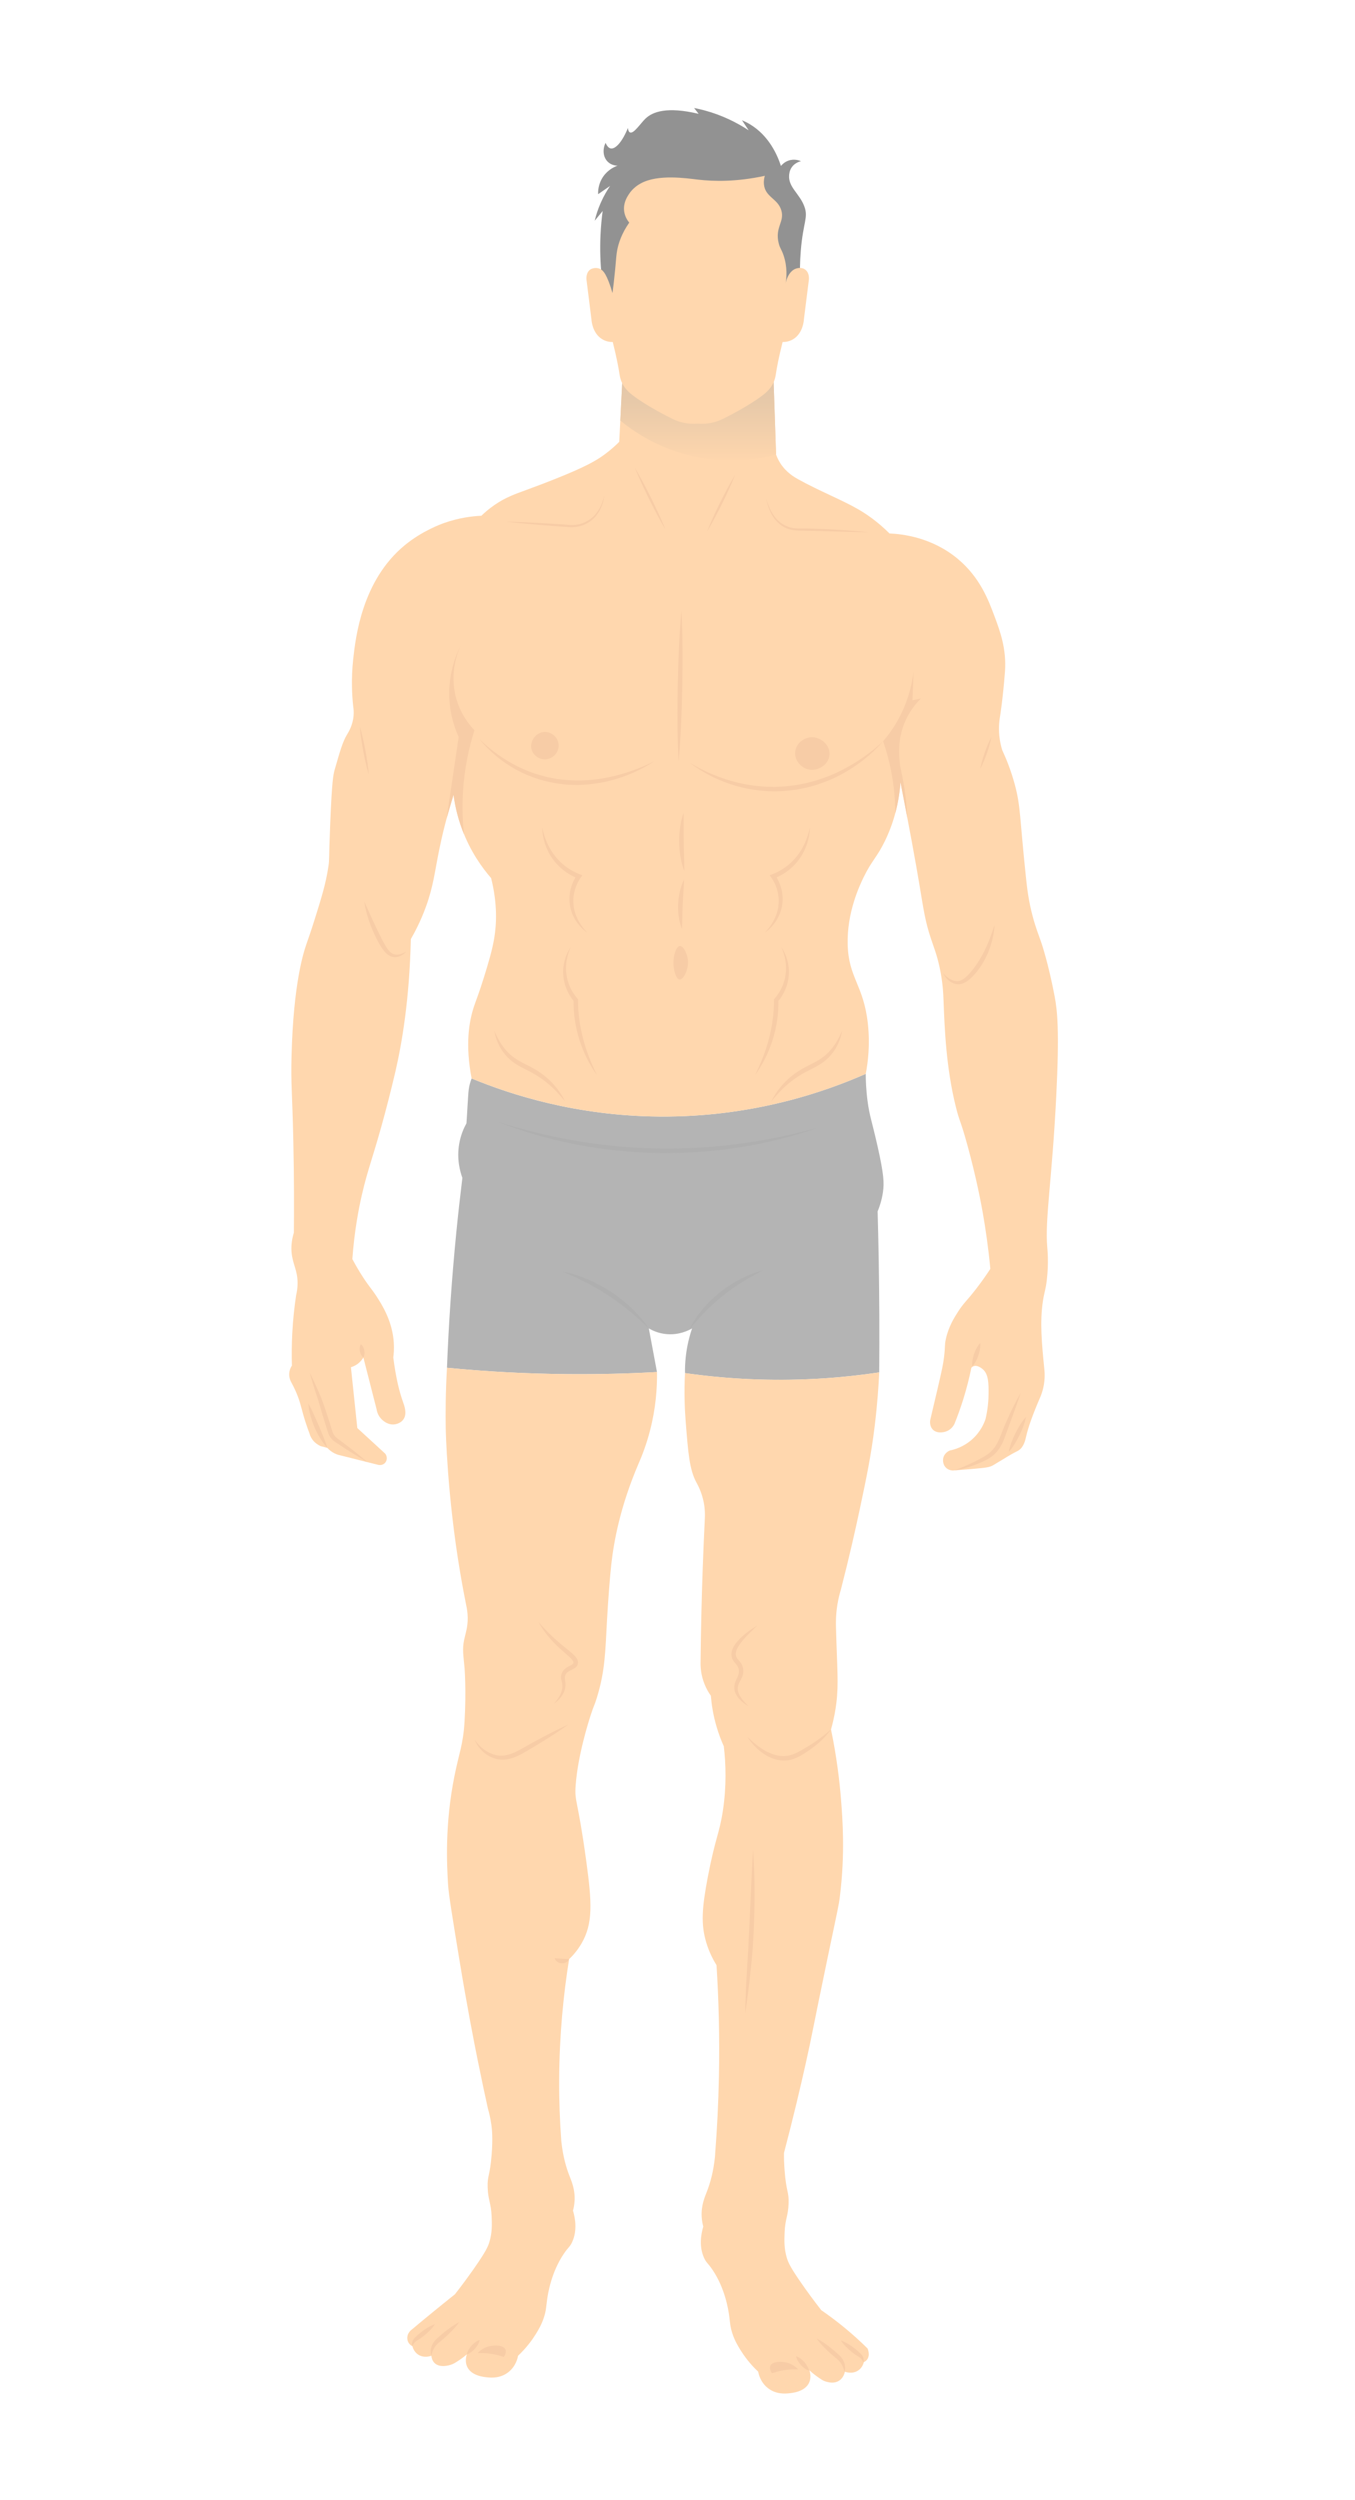 <?xml version="1.0" encoding="UTF-8"?>
<svg id="Layer_2" data-name="Layer 2" xmlns="http://www.w3.org/2000/svg" xmlns:xlink="http://www.w3.org/1999/xlink" viewBox="0 0 2061.08 3801.64">
  <defs>
    <style>
      .cls-1 {
        fill: #b4b4b4;
      }

      .cls-2 {
        fill: #ffd7ae;
      }

      .cls-3 {
        fill: #929292;
      }

      .cls-4 {
        fill: #f7cca6;
      }

      .cls-5 {
        fill: none;
      }

      .cls-6 {
        fill: #a5a4a4;
        opacity: .31;
      }

      .cls-7 {
        fill: url(#linear-gradient);
      }
    </style>
    <linearGradient id="linear-gradient" x1="1062.01" y1="700.16" x2="1062.01" y2="557.26" gradientUnits="userSpaceOnUse">
      <stop offset="0" stop-color="#ffd7ae"/>
      <stop offset="0" stop-color="#fed6ad"/>
      <stop offset=".62" stop-color="#e7c9a9"/>
      <stop offset="1" stop-color="#dfc4a8"/>
    </linearGradient>
  </defs>
  <g id="Layer_1-2" data-name="Layer 1">
    <g>
      <g>
        <path class="cls-3" d="m915.09,418.97c-1.85-18.5-2.73-39.51-1.62-62.54.61-12.62,1.75-24.51,3.23-35.58-4.04,4.94-8.09,9.88-12.13,14.83,1.9-7.9,4.79-17.3,9.3-27.5,4.53-10.24,9.56-18.74,14.15-25.47-6.07,4.18-12.13,8.36-18.2,12.54-.16-3.71-.17-15.28,7.68-26.69,7.72-11.22,18.3-15.36,21.84-16.58-2.38-.09-9.49-.66-14.96-6.07-6.85-6.78-8.31-18.38-3.23-28.71,2.86,6.74,5.98,8.14,7.68,8.49,7.5,1.57,18.04-10.67,26.28-31.14.29,2.64,1.03,5.97,3.23,6.87,5.67,2.31,15.75-13.64,23.45-21.03,10.93-10.48,32.75-18.74,80.87-7.28-2.29-2.97-4.58-5.93-6.87-8.9,5.11.99,10.38,2.19,15.77,3.64,27.23,7.32,49.65,18.8,67.26,30.33-3.41-5.12-6.83-10.24-10.24-15.37,4.06,1.7,8.2,3.76,12.33,6.27,29.12,17.62,41.68,47.03,46.97,63.28,1.58-1.95,5.23-5.92,11.32-8.09,9.19-3.27,17.21-.04,19.14.81-2.65.67-9.25,2.73-13.75,8.9-3.87,5.31-4.2,10.95-4.31,13.48-.78,17.5,16.06,27.25,23.18,46.37,6.38,17.13-1.8,23.61-5.39,67.39-1.51,18.43-1.39,33.52-1.08,43.13-23.89,23.41-75.35,66.44-149.88,76.29-32.19,4.25-85.62,11.32-122.12-23.45-20.23-19.27-27.2-43.72-29.92-58.23Z"/>
        <path class="cls-1" d="m717.36,1639.86c-.75,1.95-1.77,4.81-2.7,8.36-1.62,6.22-2.02,10.93-2.5,17.75-.85,12.07-1.3,21.16-1.82,29.69-.32,5.31-.61,9.63-.81,12.4-3.99,7.19-8.73,17.78-11.05,31.27-4.03,23.34,1.42,42.36,4.85,51.76-3.33,26.94-6.4,54.35-9.17,82.22-7.08,71.3-11.69,140.21-14.29,206.49,56.94,5.53,118.59,9.15,184.39,9.7,47.32.4,92.41-.83,135.06-3.23-4.13-22.1-8.27-44.21-12.4-66.31,5.25,3.06,14.35,7.43,26.42,8.63,19.23,1.9,33.84-5.47,39.36-8.63-4.08,12.03-7.9,26.92-9.7,44.21-.89,8.51-1.17,16.46-1.08,23.72,33.78,4.83,70.95,8.41,111.06,9.7,69.6,2.25,131.76-2.89,184.39-10.78.46-56.89.22-114.77-.81-173.6-.42-23.89-.96-47.61-1.62-71.17,2.73-6.57,6.25-16.57,8.09-29.11,2.08-14.15,1.39-27.3-8.09-69.55-8.82-39.32-12.33-46.22-15.37-69.55-2.27-17.46-2.68-31.85-2.7-40.97-61.13,26.93-171.66,66.13-314.26,64.96-126.51-1.04-225.94-33.43-285.27-57.95Z"/>
        <path class="cls-2" d="m941.92,671.83c-4.56,4.56-11.54,11.11-20.76,18.06-11.65,8.79-25.52,17.21-61.19,32.08-25.15,10.48-51.67,20.22-59.04,22.91-17.57,6.43-31.54,11.21-48.25,22.64-9.12,6.24-15.98,12.36-20.49,16.71-13.97.64-33.86,3.03-56.34,10.92-5.06,1.78-33.63,12.05-60.25,33.97-65.24,53.7-74.82,141.05-78.31,172.93-3.35,30.56-1.79,55.89,0,72.25.52,3.27,1.03,8.17.54,14.02-1.22,14.68-7.83,25.08-10.24,29.11-6.36,10.61-10.35,24.51-18.33,52.3-2.35,8.19-4.33,17.17-7.01,83.57-2.28,56.3-.96,52.43-2.7,64.16-3.84,25.99-10.74,48.07-20.49,79.25-6.21,19.88-11.07,33.4-12.94,38.82-4.56,13.18-19.79,60.17-22.64,169.29-1.18,45.29,1.02,53.2,2.7,130.47,1.28,58.92,1.14,107.11.81,139.1-3.91,12.66-4.07,22.77-3.51,29.65,1.51,18.29,9.29,27.33,9.17,47.44-.05,7.61-1.21,13.82-2.16,17.79-2.69,17.71-4.83,37.19-5.93,58.23-.91,17.43-1,33.84-.54,49.06-1.29,1.91-3.03,5.02-3.77,9.17-1.51,8.36,2.04,14.96,3.23,16.98,4.66,8.5,7.68,15.75,9.57,20.76,5.11,13.52,5.85,21.03,11.73,39.22,2.35,7.27,4.51,13.12,5.93,16.85.49,1.89,1.25,4.01,2.43,6.2,4.23,7.89,11.2,11.68,14.56,13.21,3.41.9,6.83,1.8,10.24,2.7,1.23,1.38,2.75,2.87,4.58,4.31,4.33,3.42,8.68,5.22,11.86,6.2,20.19,5.07,40.37,10.14,60.56,15.2,4.03,1.06,8.27-.12,10.88-3.07,3.23-3.66,3.44-9.44.27-13.75-14.2-13.03-28.39-26.06-42.59-39.09-3.23-30.82-6.47-61.64-9.7-92.46,2.49-.73,5.99-2.08,9.64-4.65,4.93-3.48,7.8-7.58,9.3-10.11,6.67,26.15,13.34,52.3,20.02,78.45.45,2.89,1.8,8.94,6.67,14.35,1.5,1.67,10.17,10.87,21.84,8.69,1.9-.36,8.77-1.93,12.63-7.8,5.66-8.6,1.07-20.63-.91-26.16-5.15-14.42-10.72-35.49-14.76-67.59.67-5.03,1.37-12.75.81-22.1-1.97-32.74-17.74-57.67-26.15-70.63-8.4-12.96-13.13-16.73-25.34-36.66-5.14-8.38-9.05-15.47-11.59-20.22,3.03-42.03,9.37-75.4,14.56-97.99,9.25-40.29,17.63-58.45,35.18-124.14,0,0,8.98-33.62,15.77-63.08,9.84-42.71,21.35-109.11,23.45-201.37,6.29-10.87,15.1-27.6,22.91-49.06,11.5-31.58,13.24-52.51,20.49-87.88,4.08-19.91,10.71-48.33,21.57-82.49,1.94,14.79,5.68,32.74,12.94,52.3,12.6,33.97,30.57,58.67,44.21,74.4,10.1,40.35,7.99,71.32,4.85,90.58-3.16,19.39-9.46,39.84-15.64,59.84-7.14,23.16-12.13,35.41-15.1,44.21-7.82,23.21-13.67,58.41-3.77,109.99,61.3,25.33,171.56,61.6,312.7,57.69,128.2-3.55,228.02-38.76,286.82-64.7,3.36-17.56,6.7-44.23,3.23-76.02-6.46-59.23-29.25-69.34-30.73-120.23-1.43-49.03,18.25-90.38,24.53-103.25,12.17-24.92,20.09-29.64,32.35-54.99,16.83-34.8,21.84-67.16,23.45-88.96,13.54,69.51,22.73,119.58,29.11,157.7,5.94,35.46,8.22,53.27,17.25,80.33,4.28,12.81,8.86,24.07,12.94,42.59,5.28,23.92,5.82,42.25,6.2,52.16,1.6,41.8,3.86,101.07,18.6,160.53,6.05,24.43,6.69,18.53,17.79,59.04,13.93,50.82,21.02,89.61,23.45,103.52,3.95,22.55,8.19,50.97,11.32,84.11-4.66,7.18-12,18.05-21.84,30.73-14.56,18.78-18.31,20.56-26.96,33.97-6.17,9.57-14.68,23-18.87,42.05-2.2,10.02-.64,9.92-2.7,26.96-1.44,11.94-3.12,19.64-10.24,50.14-4.53,19.38-8.26,35.19-10.78,45.83-.27,1.62-1.27,8.72,3.23,14.02,5.74,6.75,16.24,5.64,22.37,2.97,6.61-2.88,9.9-8.34,11.05-10.51,4.57-11.24,9.05-23.48,13.21-36.66,5.5-17.45,9.6-33.92,12.67-49.06.73-.81,1.88-1.84,3.51-2.43,5.74-2.07,12.17,3.27,13.75,4.58,8.93,7.42,9.01,21.77,8.9,37.47-.07,9.56-.97,22.75-4.58,38.28-2.07,6.15-7.44,19.39-20.49,31-13.28,11.81-27.34,15.56-33.7,16.85-.63.23-8.15,3.19-10.11,11.32-.14.59-1.96,8.79,3.91,14.69,4.14,4.16,9.39,4.45,10.65,4.48,9.46-.69,18.63-1.43,27.5-2.19,24.12-2.07,27.75-2.86,32.75-5.26.89-.42.42-.24,18.2-10.92,3.35-2.02,5.98-3.73,10.11-6.07,7.06-4,9.16-4.69,11.32-6.07,8.33-5.3,10.42-16.16,11.73-21.84,3.08-13.39,9.63-32.14,21.43-59.44,1.3-3.08,3.08-7.81,4.45-13.75,3.19-13.82,2.03-24.98,1.62-29.11-3.75-37.85-7.04-71.12-2.02-103.52,2.17-14.03,4.08-16.12,5.93-32.35,2.88-25.29.99-44.37.54-49.6-3.61-42.06,7.39-101.98,13.75-229.41,4.99-100.05,1.56-130.14-2.43-151.23-9.49-50.26-19.95-80.87-19.95-80.87-4.92-14.42-8.85-23.55-13.48-40.97-6.45-24.27-8.53-43.08-10.24-59.31-9.78-92.74-7.95-107.24-16.71-140.18-6-22.57-13.5-40.72-19.41-53.38-1.52-4.91-3.38-12.14-4.31-21.03-1.56-14.92.37-26.36,1.08-30.73,0,0,4.29-26.38,7.41-67.26,2.65-34.68-7.56-62.09-15.77-84.11-9.24-24.79-22.1-59.3-55.8-87.48-39.72-33.2-84.9-37.98-104.05-38.82-18.33-18.27-35.37-29.67-47.44-36.66-24.91-14.43-59.21-27.81-91.65-45.83-5.59-3.1-17.92-10.14-26.96-24.26-3.34-5.22-5.32-9.98-6.47-13.21-51.45-8.48-107.7-14.93-168.21-17.79-24.17-1.14-47.64-1.65-70.36-1.62Z"/>
        <path class="cls-2" d="m946.85,573.71c-1.65,32.71-3.29,65.42-4.94,98.12,79.52,6.47,159.05,12.94,238.57,19.41-1.5-44.66-3-89.32-4.5-133.98-76.38,5.48-152.76,10.96-229.14,16.44Z"/>
        <path class="cls-7" d="m946.85,573.71c-1.1,21.93-2.21,43.85-3.31,65.78,18.24,15.06,54.29,40.75,106.74,53.37,58.5,14.08,106.93,4.57,130.2-1.62-1.5-44.66-3-89.32-4.5-133.98-76.38,5.48-152.76,10.96-229.14,16.44Z"/>
        <path class="cls-2" d="m679.89,2079.8c-2.16,37.72-2.28,69.4-1.89,92.73,0,0,1.9,100.37,22.1,219.43,3.52,20.73,6.82,37.86,9.17,49.6.93,4.14,2.06,10.52,2.16,18.33.18,14.64-3.38,23.87-5.39,33.43-3.11,14.8-1.08,23.62.54,42.59,0,0,2.89,33.97,0,82.49-2.04,34.18-8.18,46.62-15.37,82.49-14.75,73.67-11.49,134.42-9.7,164.17.93,15.41,6.28,48.02,16.98,113.22,11.97,72.89,22.75,127.76,28.31,155.27,5.91,29.27,11.24,54.09,15.37,72.78,1.72,5.91,3.84,14.36,5.26,24.67,1.01,7.35,2.33,20.5.4,45.29-2.58,33.27-6.63,31.24-6.06,49.74.6,19.66,5.22,23.25,6.06,44.48.49,12.37.84,24.04-3.23,38.01-2.16,7.42-5.43,14.92-23.45,40.71-7.26,10.38-17.01,23.87-29.11,39.36-11.61,9.26-23.3,18.69-35.04,28.31-10.43,8.53-20.7,17.05-30.83,25.54-.79.58-6.37,4.8-6.64,11.93-.05,1.19-.15,5.57,2.96,9.44,1.7,2.11,3.67,3.22,4.85,3.77.46,1.94,2.15,7.91,7.82,12.13,9.16,6.82,20.24,2.73,21.03,2.43.3,3.07,1.3,7.41,4.58,10.78,8.05,8.27,22.88,3.57,24.8,2.97,4.6-1.46,7.89-3.68,14.02-7.82,4.53-3.06,8.06-5.95,10.51-8.09-1.16,3.64-2.87,11.01.27,18.33,6.19,14.44,25.94,16.21,31.54,16.71,5.25.47,19.19,1.72,31.54-8.09,11.26-8.95,13.93-21.31,14.56-24.8,13.01-12.27,21.56-24.17,26.96-32.89,3.96-6.39,8.85-14.4,12.53-25.88,3.43-10.7,3.3-16.6,4.72-26.69,1.2-8.58,6.07-41,25.34-69.55,7.26-10.75,9.42-10.38,12.94-18.33,7.54-17.05,4.72-34.89,1.08-47.44.93-3.4,2.07-8.53,2.43-14.83.97-17.32-4.78-30.16-8.09-38.68-4.53-11.7-9.75-28.94-12.15-52.56-2.17-29.35-3.38-60.55-3.21-93.41.34-67.6,6.44-128.94,15.1-182.77,5.2-4.98,12.46-12.86,18.87-23.86,17.77-30.5,15.81-62.45,7.28-124.95-13.31-97.47-18.09-89.46-16.17-115.65,3.35-45.84,20-97.8,22.64-105.94,5.64-17.35,5.62-14.24,9.7-27.5,12.73-41.37,12.76-71.34,15.37-118.07,1.79-32.06,4.45-65.79,6.47-84.11,4.04-36.68,14.04-89.22,41.24-152.85,6.26-14.21,12.42-30.83,17.39-49.74,9.17-34.88,11.27-66.01,10.92-90.17-54.92,3.09-114.23,4.26-177.37,2.45-50.04-1.43-97.48-4.59-142.07-8.92Z"/>
        <path class="cls-2" d="m1283.23,3538.32c-11.71-9.56-23.11-18.02-33.97-25.47-12.1-15.49-21.85-28.98-29.11-39.36-18.03-25.78-21.29-33.28-23.45-40.7-4.07-13.97-3.73-25.64-3.23-38.01.84-21.23,5.46-24.82,6.06-44.48.57-18.49-3.49-16.46-6.06-49.74-.86-11.08-1.07-19.83-.95-26.78h-104.6c-.13,1.9-.23,3.87-.37,5.75-2.4,23.62-7.62,40.87-12.15,52.56-3.3,8.52-9.06,21.36-8.09,38.68.35,6.3,1.5,11.43,2.43,14.83-3.64,12.55-6.46,30.39,1.08,47.44,3.52,7.95,5.68,7.58,12.94,18.33,19.27,28.55,24.13,60.97,25.34,69.55,1.42,10.09,1.29,15.99,4.72,26.69,3.68,11.48,8.58,19.49,12.53,25.88,5.4,8.71,13.95,20.62,26.96,32.89.63,3.49,3.29,15.85,14.56,24.8,12.35,9.81,26.29,8.56,31.54,8.09,5.6-.5,25.35-2.27,31.54-16.71,3.14-7.32,1.43-14.69.27-18.33,2.45,2.3,5.98,5.41,10.54,8.69,6.87,4.95,10.47,7.55,15.97,8.9,3.57.88,11.53,2.83,18.65-1.81,6.67-4.34,8.37-11.7,8.75-13.62.79.31,11.86,4.39,21.03-2.43,5.67-4.22,7.36-10.19,7.82-12.13,1.57-.72,3.38-1.89,4.85-3.77,5.31-6.82,1.01-16.54.81-16.98-10.66-10.56-22.76-21.62-36.39-32.75Z"/>
        <path class="cls-2" d="m1087.91,3273.78c2.84-36.87,4.82-75.57,5.63-115.96,1.21-60.13-.31-116.8-3.64-169.56-4.75-7.68-11.18-19.58-15.77-35.04-8.05-27.11-6.49-51.77,2.43-98.66,11.43-60.11,17.76-66.25,23.05-101.49,5.59-37.26,4.55-70.53,1.37-97.67-3.9-8.68-7.77-18.69-11.07-29.97-5.15-17.6-7.57-33.6-8.63-46.91-3.23-4.54-6.79-10.46-9.7-17.79-5.54-13.93-6.2-26.5-5.93-34.5.49-46.07,1.54-92.98,3.23-140.72.91-25.78,2-51.3,3.23-76.56.3-5.54.33-14.12-1.62-24.26-3.06-15.96-9.3-26.94-11.32-30.73-10.4-19.47-12.33-43.71-16.17-92.19-1.49-18.83-2.55-44-1.08-73.86,45.45,6.49,98.77,10.97,158.37,10.13,50.89-.72,96.92-5.18,137.08-11.21-.91,19.76-2.76,47.91-6.87,81.55-5.52,45.08-12.43,78.03-22.64,126.16-6.77,31.9-16.16,73.51-28.71,122.25-1.5,4.9-3.74,12.99-5.39,23.18-2.57,15.89-2.31,28.26-2.16,33.97,1.66,63.36,4.31,85.45.54,115.92-1.11,8.95-3.3,22.88-8.09,39.9,8.68,41.86,12.9,77.81,15.1,105.13,2.57,32.08,6.46,83.94-1.62,148.8-1.83,14.72-2.51,15.85-18.6,93-23.58,113.06-23.04,114.98-33.7,162.55-7.28,32.53-18.08,78.73-32.72,134.56-6.02,5.74-17.06,14.53-33.05,18.56-37.2,9.38-67.74-15.37-71.54-18.56Z"/>
        <path class="cls-2" d="m1194.24,436.76c1.14-14.45,7.92-25.81,17.15-28.51,1.39-.41,8.74-2.55,14.29,2.43,6.24,5.6,4.65,15.23,4.57,15.69-2.48,19.77-4.95,39.54-7.43,59.31-.1,1.91-1.39,20.8-16.01,29.92-6.43,4.01-12.82,4.5-16.39,4.45-6.01,24-8.83,39.16-10.29,48.93-.31,2.05-.85,5.84-2.67,10.51-4.22,10.84-11.8,17.32-18.29,22.24-21.8,16.5-54,32.47-58.69,34.77-3.99,2.04-8.97,4.13-14.86,5.66-9.77,2.54-18.31,2.55-24.39,2.02-5.61.46-14.32.58-24.39-2.02-6.91-1.78-11.8-4.15-14.86-5.66-4.69-2.31-36.89-18.28-58.69-34.77-6.49-4.92-14.07-11.4-18.29-22.24-1.82-4.67-2.36-8.47-2.67-10.51-1.46-9.77-4.28-24.93-10.29-48.93-3.57.05-9.95-.43-16.39-4.45-14.62-9.12-15.91-28.02-16.01-29.92-2.48-19.77-4.95-39.54-7.43-59.31-.08-.46-1.67-10.1,4.57-15.69,2.79-2.5,8.26-3.9,13.19-2.72,1.1.26,1.99.62,2.6.9,3.1,1.41,5.67,3.91,8.24,8.4,3,5.25,7.12,15.19,10.84,28.4,1.09-8.33,2.62-20.94,4.1-36.42,1.65-17.32,1.68-22.01,3.18-29.49,2.06-10.3,6.68-24.72,18.2-41.24-2.29-2.75-6.5-8.61-7.68-16.98-1.77-12.49,4.39-22.03,7-26.06,6.43-9.95,15.01-14.81,18.2-16.57,26.17-14.43,69.52-7.79,87-5.77,24.41,2.81,58.7,3.55,101.71-5.78-.89,2.94-1.91,7.57-1.35,13.07,2,19.54,21.02,21.35,26.42,39.36,5.3,17.68-10.09,25.82-3.95,50.18,2,7.93,4.05,8.74,7.18,17.75,6.27,18.03,5.02,34.77,2.85,46.39l-.28,2.67Z"/>
        <path class="cls-4" d="m679.28,1244.67c6.13-41.33,12.27-82.67,18.41-124-5.55-12.23-11.76-29.88-13.75-51.76-3.75-41.33,9.77-73.53,17.25-88.42-4.43,9.48-17.97,41.57-7.55,80.33,6.69,24.86,20.27,41.44,28.03,49.6-7.64,24.1-14.99,55.4-17.35,92.38-1.57,24.6-.61,46.69,1.4,65.5-3.64-8.89-7.26-19.25-10.28-30.96-2.69-10.42-4.44-20.11-5.58-28.8-3.53,12.04-7.06,24.08-10.59,36.12Z"/>
        <path class="cls-4" d="m1361.84,1236.39c-.07-16.27-1.32-35.55-5.06-56.95-3.5-20.08-8.43-37.63-13.48-52.3,6.94-8.09,14.25-17.93,21.03-29.65,16.88-29.22,22.99-57.24,25.34-76.56-.58,14.65-1.17,29.29-1.75,43.94,4.31-.94,8.63-1.89,12.94-2.83-8.43,8.38-18.6,21.01-25.47,38.41-9.66,24.46-7.98,46.17-7.01,57.15.91,10.27,2.26,12.67,5.12,28.04,2.71,14.6,5.53,34.13,6.62,57.81-3.47-18.01-6.93-36.03-10.4-54.04-.53,7.43-1.45,15.54-2.92,24.2-1.4,8.26-3.12,15.87-4.96,22.78Z"/>
        <path class="cls-4" d="m828.29,1112.98c-13.02.38-22.91,14.07-19.81,26.28,2.28,9.01,11.27,15.77,21.03,15.37,10.9-.45,20.56-9.74,20.22-21.43-.34-11.84-10.77-20.53-21.43-20.22Z"/>
        <path class="cls-4" d="m1233.86,1121.07c-11.22.59-22.82,9.13-24.26,21.84-1.5,13.21,8.69,24.53,20.22,27.09,14.58,3.24,31.07-7.59,31.94-22.64.86-14.66-13.45-27.05-27.9-26.28Z"/>
        <path class="cls-4" d="m729.22,1123.9c17.42,16.95,37.19,31.16,58.64,41.8,10.79,5.16,21.85,9.82,33.4,12.85l8.61,2.42c2.85.91,5.83,1.22,8.74,1.86l8.78,1.69c2.95.39,5.93.65,8.89.99,23.69,2.72,47.83,1.08,71.27-3.99,11.73-2.48,23.35-5.74,34.68-9.87,11.4-3.95,22.5-8.8,33.33-14.32-20.29,13.36-42.96,23.49-66.76,29.47-11.84,3.3-24.08,4.95-36.32,6.21l-9.23.44-4.62.21-4.62-.13-9.25-.27c-3.09-.05-6.14-.57-9.22-.85-24.5-2.83-48.59-10.06-70.16-21.92-10.83-5.84-20.95-12.9-30.41-20.65-9.3-7.95-18.1-16.46-25.74-25.94Z"/>
        <path class="cls-4" d="m1048.66,1159.48c22.98,14.09,47.95,24.47,73.8,30.72,12.95,3.02,26.11,5.09,39.35,5.83,3.31.2,6.61.44,9.93.41,3.31-.02,6.63.22,9.94-.02l9.92-.54,4.96-.28,4.92-.65,9.86-1.22c3.27-.49,6.5-1.26,9.76-1.87,6.55-1.08,12.87-3.12,19.29-4.78,12.66-3.93,25.15-8.55,37.07-14.5,23.85-11.79,46.21-26.97,65.84-45.44-17.69,20.37-39.38,37.4-63.36,50.27-11.9,6.66-24.7,11.55-37.61,15.96-6.57,1.86-13.09,3.94-19.83,5.14-3.35.66-6.68,1.47-10.05,2.01l-10.17,1.34c-27.17,3.16-54.92.91-81.17-6.42-26.26-7.29-50.99-19.63-72.45-35.95Z"/>
        <path class="cls-4" d="m1036.53,928.73c.98,19.17,1.53,38.32,1.62,57.47.2,19.15-.02,38.29-.31,57.43-.42,19.14-.93,38.27-1.84,57.4-.81,19.13-2.08,38.25-3.79,57.37-.99-19.17-1.54-38.32-1.63-57.47-.19-19.15.02-38.29.32-57.43.43-19.14.94-38.27,1.85-57.4.82-19.13,2.08-38.25,3.78-57.37Z"/>
        <path class="cls-4" d="m1034.11,1438.49c-5.81.39-10.24,15.33-9.77,27.42.37,9.61,4.05,23.19,9.36,23.55,5.98.41,14.47-15.87,12.54-30.75-1.23-9.5-6.99-20.56-12.13-20.22Z"/>
        <path class="cls-4" d="m768.85,793.14c14.7.3,29.38.97,44.05,1.7,14.68.73,29.33,1.76,44,2.63l5.49.41c1.87.21,3.58.4,5.37.46,3.55.13,7.12-.11,10.62-.71,3.49-.64,6.92-1.64,10.19-3.04,1.64-.69,3.21-1.52,4.74-2.43,1.6-.8,3.04-1.83,4.5-2.86,5.84-4.12,10.45-9.85,14.03-16.12,3.56-6.31,6.06-13.26,7.41-20.48-.57,7.35-2.77,14.53-5.91,21.27-3.37,6.62-7.93,12.81-13.92,17.46-5.9,4.74-13.03,7.9-20.48,9.31-3.72.7-7.52,1-11.3.92-1.87-.03-3.83-.22-5.6-.4l-5.49-.34c-14.63-1.15-29.27-2.14-43.89-3.43-14.62-1.29-29.24-2.63-43.84-4.36Z"/>
        <path class="cls-4" d="m1322.01,809.31c-15.17-.11-30.31-.56-45.46-.97-15.14-.4-30.27-1.03-45.4-1.22l-11.34-.26c-3.74-.08-7.62,0-11.51-.51-7.75-.92-15.4-3.79-21.52-8.69-6.2-4.8-10.9-11.17-14.37-18-3.37-6.9-5.64-14.24-7-21.7,2.12,7.27,4.7,14.42,8.5,20.89,3.68,6.5,8.45,12.41,14.46,16.66,5.98,4.26,12.97,6.97,20.28,7.7,3.63.42,7.36.3,11.18.33l11.38.11c15.17.49,30.32,1.07,45.45,2.04,15.13.97,30.25,2.09,45.34,3.63Z"/>
        <path class="cls-4" d="m965.37,710.65c4.55,7.57,8.76,15.3,12.92,23.06,4.19,7.74,8.14,15.61,12.09,23.47,3.87,7.9,7.74,15.81,11.37,23.83l5.43,12.04c1.69,4.07,3.5,8.09,5.1,12.2-2.31-3.77-4.41-7.63-6.63-11.45l-6.3-11.61c-4.19-7.75-8.14-15.61-12.08-23.48-3.87-7.9-7.74-15.81-11.36-23.84-3.66-8.01-7.27-16.04-10.54-24.24Z"/>
        <path class="cls-4" d="m1075.35,808.5c2.93-7.53,6.2-14.89,9.52-22.22,3.29-7.35,6.82-14.58,10.35-21.81,3.61-7.19,7.22-14.38,11.07-21.46l5.79-10.6c2.04-3.48,3.98-7.01,6.12-10.44-1.43,3.78-3.07,7.46-4.59,11.2l-4.92,11.03c-3.29,7.35-6.82,14.58-10.36,21.81-3.61,7.19-7.22,14.38-11.08,21.45-3.82,7.09-7.69,14.15-11.91,21.04Z"/>
        <path class="cls-4" d="m547.26,1104.49c3.64,12.01,6.23,24.22,8.58,36.48,2.24,12.27,4.23,24.6,5.17,37.11-3.64-12.01-6.24-24.22-8.58-36.48-2.24-12.28-4.22-24.6-5.17-37.11Z"/>
        <path class="cls-4" d="m1508.01,1120.67c-1.54,8.54-4.08,16.73-6.85,24.83-2.88,8.07-6,16.06-10.13,23.69,1.53-8.54,4.07-16.73,6.85-24.83,2.89-8.07,6.01-16.05,10.13-23.69Z"/>
        <path class="cls-4" d="m726.53,3578.08c2.91-.13,5.97-.14,9.17,0,12.04.52,22.43,3.04,30.73,5.93,4.14-6.59,2.85-10.31,2.43-11.32-2.96-6.99-16.92-7-25.34-4.85-8.5,2.17-14.15,7.25-16.98,10.24Z"/>
        <path class="cls-4" d="m1214.06,3602.84c-2.91-.13-5.97-.14-9.17,0-12.04.52-22.43,3.04-30.73,5.93-4.14-6.59-2.85-10.31-2.43-11.32,2.96-6.99,16.92-7,25.34-4.85,8.5,2.17,14.15,7.25,16.98,10.24Z"/>
        <g>
          <path class="cls-4" d="m558.99,2223.36c-12.4-6.98-24.37-14.5-36.21-22.21-2.97-1.92-5.93-3.84-8.85-5.82-1.53-1.02-2.8-1.91-4.51-2.96-1.67-1.11-3.21-2.42-4.59-3.9-2.77-2.95-4.78-6.6-5.91-10.48l-3.26-10.06-6.19-20.22c-2.01-6.76-3.83-13.58-5.98-20.3-4.53-13.36-8.83-26.81-12.51-40.59,6.36,12.68,12.11,25.69,17.63,38.79,5.13,13.24,9.3,26.84,13.71,40.35l3.13,10.19c.79,2.93,2.3,5.63,4.26,7.94.99,1.15,2.11,2.2,3.34,3.11,1.27.86,2.86,2.06,4.23,3.07,2.86,2.09,5.69,4.24,8.51,6.4,11.3,8.59,22.46,17.37,33.21,26.7Z"/>
          <path class="cls-4" d="m552.72,2064.23c-1.74-1.42-2.77-2.98-3.64-4.57-.82-1.6-1.37-3.24-1.7-4.93-.33-1.69-.41-3.42-.23-5.21.22-1.79.61-3.62,1.72-5.58,1.75,1.42,2.78,2.98,3.64,4.56.82,1.6,1.37,3.24,1.69,4.93s.4,3.43.22,5.21c-.23,1.79-.61,3.62-1.72,5.58Z"/>
          <path class="cls-4" d="m497.93,2201.65c-4.3-4.59-7.89-9.68-11.11-14.97-3.22-5.3-6.07-10.81-8.5-16.51-2.46-5.68-4.46-11.56-6.09-17.54-1.61-5.98-2.81-12.09-3.15-18.37,3.12,5.46,5.73,11,8.26,16.54,2.53,5.54,5,11.07,7.37,16.64,2.39,5.56,4.68,11.17,6.94,16.82,2.25,5.66,4.47,11.36,6.28,17.39Z"/>
          <path class="cls-4" d="m1452.23,2235.84c12.85-5.11,25.39-10.58,37.42-16.95,5.91-3.27,12.05-6.44,16.6-10.68,4.76-4.36,8.64-9.61,11.54-15.44,1.51-2.9,2.79-5.91,3.99-9.08,1.22-3.19,2.44-6.47,3.75-9.65,2.66-6.38,5.29-12.77,8.22-19.02,5.72-12.56,11.88-24.91,18.75-36.93-4.22,13.18-8.98,26.1-13.73,38.99l-7.09,19.32-3.53,9.66c-1.19,3.29-2.53,6.64-4.17,9.87-3.35,6.42-7.8,12.41-13.37,17.18-5.86,4.83-12.23,7.82-18.61,10.64-12.76,5.6-26.12,9.75-39.77,12.09Z"/>
          <path class="cls-4" d="m1534.3,2207.98c.9-5.08,2.42-9.86,4.15-14.54,1.73-4.67,3.68-9.24,5.88-13.69,2.17-4.45,4.61-8.78,7.25-13.01,2.65-4.22,5.52-8.34,9-12.15-.89,5.09-2.41,9.87-4.14,14.54-1.74,4.67-3.68,9.24-5.89,13.68-2.19,4.45-4.62,8.78-7.26,13-2.65,4.22-5.51,8.34-8.99,12.15Z"/>
          <path class="cls-4" d="m1478.9,2077.64c-.36-3.43-.03-6.63.46-9.78.53-3.13,1.31-6.17,2.32-9.14,1.01-2.97,2.24-5.86,3.74-8.66,1.53-2.79,3.23-5.52,5.62-8.01.37,3.44.04,6.63-.45,9.78-.53,3.13-1.31,6.17-2.33,9.14-1.01,2.96-2.25,5.85-3.74,8.65-1.54,2.79-3.23,5.52-5.61,8.02Z"/>
          <path class="cls-4" d="m1434.42,1479.74c3.86,4.24,8.19,8.07,13.12,10.29,4.88,2.24,10.27,2.65,14.68.5,4.49-2.25,8.61-5.9,12.24-10.01,3.68-4.07,7.16-8.47,10.28-13.08,6.44-9.1,11.73-19.01,16.33-29.28,4.61-10.29,8.25-21.04,11.8-32.01-.7,11.5-2.95,22.98-6.75,33.99-3.72,11.04-9,21.61-15.68,31.27-3.42,4.78-7.06,9.37-11.23,13.63-4.22,4.14-8.89,8.25-14.98,10.5-3.03,1.07-6.53,1.53-9.66.88-3.16-.54-6.11-1.77-8.67-3.43-5.08-3.41-8.84-8.13-11.47-13.25Z"/>
          <path class="cls-4" d="m618.16,1446.85c-3.32,3.62-7.54,6.69-12.71,8.07-2.59.61-5.38.76-8.12.18-2.77-.55-5.34-1.92-7.51-3.55-4.4-3.31-7.32-7.63-10.13-11.79-2.69-4.25-4.99-8.64-7.27-13.01-4.37-8.84-8.25-17.92-11.35-27.27-3.15-9.33-5.62-18.89-7.06-28.64,4.21,8.92,8.07,17.84,12.1,26.65,4.07,8.79,8.13,17.55,12.52,26.15,2.11,4.34,4.33,8.61,6.67,12.72,2.31,4.11,4.89,8.03,7.97,11.04,3.06,2.96,7.11,4.54,11.63,4.18,4.5-.28,9.01-2.28,13.26-4.72Z"/>
          <path class="cls-4" d="m824.65,1258.15c1.7,8.01,4.11,15.77,7.36,23.11,3.29,7.31,7.3,14.25,12.22,20.44,4.98,6.12,10.52,11.78,16.91,16.36,6.3,4.67,13.24,8.46,20.57,11.27l4.11,1.58-2.51,3.61c-4.3,6.18-7.46,13.17-9.32,20.47-1.98,7.29-2.28,14.96-1.42,22.5,1.8,15.14,9.68,29.47,20.82,40.8-6.6-4.52-12.21-10.51-16.81-17.24-4.46-6.81-7.87-14.51-9.33-22.71-1.6-8.16-1.45-16.69.37-24.86,1.82-8.18,5.31-15.92,9.97-22.87l1.6,5.19c-7.87-3.11-15.34-7.29-22.04-12.48-6.63-5.26-12.53-11.45-17.31-18.39-4.86-6.89-8.4-14.58-11.04-22.44-2.46-7.94-4.01-16.12-4.16-24.32Z"/>
          <path class="cls-4" d="m868.32,1439.84c-3.05,6.57-5.15,13.47-6.35,20.45-1.15,6.99-1.32,14.07-.43,20.99.83,6.93,2.87,13.63,5.69,19.93,2.84,6.3,6.71,12.1,11.19,17.31l.81.94v1.28c.07,19.73,2.63,39.42,7.7,58.54,2.47,9.58,5.54,19.02,9.15,28.3,3.57,9.3,7.73,18.39,12.13,27.43-5.92-8.14-11.1-16.84-15.6-25.9-4.56-9.04-8.27-18.51-11.37-28.2-2.99-9.71-5.36-19.65-6.78-29.75-1.51-10.08-2.12-20.29-1.97-30.47l.82,2.22c-4.94-5.75-8.82-12.33-11.68-19.3-2.9-6.96-4.48-14.43-4.96-21.88-.83-14.97,3.43-29.93,11.64-41.88Z"/>
          <path class="cls-4" d="m1231.96,1258.15c-.15,8.2-1.7,16.39-4.16,24.32-2.64,7.87-6.19,15.56-11.04,22.44-4.77,6.94-10.67,13.13-17.31,18.39-6.7,5.19-14.17,9.37-22.04,12.48l1.6-5.19c4.66,6.95,8.15,14.69,9.97,22.87,1.82,8.17,1.97,16.7.37,24.86-1.46,8.2-4.87,15.9-9.33,22.71-4.6,6.73-10.21,12.72-16.81,17.24,11.15-11.33,19.02-25.66,20.82-40.8.86-7.54.56-15.2-1.42-22.5-1.86-7.3-5.03-14.29-9.32-20.47l-2.51-3.61,4.11-1.58c7.32-2.81,14.27-6.6,20.57-11.27,6.39-4.57,11.92-10.24,16.91-16.36,4.92-6.19,8.93-13.13,12.22-20.44,3.26-7.34,5.67-15.1,7.36-23.11Z"/>
          <path class="cls-4" d="m1188.29,1439.84c8.21,11.96,12.47,26.92,11.64,41.88-.48,7.46-2.06,14.92-4.96,21.88-2.86,6.97-6.74,13.55-11.68,19.3l.82-2.22c.15,10.18-.46,20.39-1.97,30.47-1.41,10.1-3.79,20.03-6.78,29.75-3.09,9.68-6.81,19.16-11.37,28.2-4.5,9.06-9.68,17.76-15.6,25.9,4.41-9.05,8.56-18.14,12.13-27.43,3.61-9.27,6.68-18.72,9.15-28.3,5.07-19.12,7.63-38.81,7.7-58.54v-1.28s.82-.94.82-.94c4.48-5.21,8.35-11,11.19-17.31,2.82-6.3,4.86-13,5.69-19.93.89-6.91.72-13.99-.43-20.99-1.2-6.98-3.3-13.88-6.35-20.45Z"/>
          <path class="cls-4" d="m1039.77,1236.04c.27,7.54.17,14.91.15,22.25.02,7.35-.05,14.65.11,21.96.03,7.31.27,14.61.44,21.95.2,7.35.47,14.71.38,22.25-2.76-7.03-4.55-14.34-5.78-21.73-1.28-7.39-1.83-14.89-1.98-22.39-.03-7.5.35-15.01,1.45-22.43,1.05-7.42,2.67-14.77,5.24-21.86Z"/>
          <path class="cls-4" d="m1040.58,1337.4c-.17,6.48-.68,12.74-1.09,18.97-.42,6.23-.75,12.42-1.02,18.61-.25,6.19-.48,12.39-.6,18.63-.12,6.25-.16,12.52-.54,18.99-2.48-5.99-3.97-12.29-4.88-18.66-.91-6.37-1.23-12.83-.93-19.27.27-6.44,1.17-12.84,2.61-19.11,1.44-6.27,3.48-12.4,6.43-18.17Z"/>
          <path class="cls-4" d="m859.7,1674.91c-8.27-10.19-17.09-19.68-26.97-27.83-9.88-8.19-20.68-14.8-32.3-20.49-5.74-3-11.74-5.92-17.38-9.74-5.59-3.84-10.82-8.39-15.03-13.69-8.61-10.45-14.08-23.14-16.15-36.09,4.87,12.18,11.46,23.39,20.21,32.5,8.65,9.31,19.68,15.09,31.5,20.83,5.82,3.01,11.71,6.23,17.24,10.01,5.49,3.83,10.78,7.95,15.52,12.65,9.59,9.26,17.51,20.1,23.36,31.85Z"/>
          <path class="cls-4" d="m1173.09,1674.91c5.85-11.75,13.77-22.59,23.36-31.85,4.74-4.7,10.03-8.82,15.52-12.65,5.52-3.77,11.42-6.99,17.24-10.01,11.82-5.74,22.85-11.52,31.5-20.83,8.76-9.1,15.34-20.32,20.21-32.5-2.07,12.95-7.55,25.64-16.15,36.09-4.21,5.3-9.44,9.84-15.03,13.69-5.64,3.82-11.63,6.73-17.38,9.74-11.62,5.69-22.42,12.29-32.3,20.49-9.88,8.15-18.7,17.64-26.97,27.83Z"/>
          <path class="cls-4" d="m721.94,2645.09c7.54,11.68,18.82,20.22,31.56,23.47,12.6,3.29,25.54-1.37,37.22-7.89,5.94-3.21,11.97-6.76,18-10.08,6.09-3.28,12.11-6.67,18.26-9.83,12.24-6.45,24.59-12.68,37.3-18.32-11.26,8.14-22.86,15.69-34.58,23.01-11.75,7.37-23.49,14.38-35.67,21.32-6.23,3.3-12.87,6.31-20.06,7.91-7.16,1.52-14.97,1.51-22-.95-13.89-4.59-25.12-15.64-30.02-28.65Z"/>
          <path class="cls-4" d="m818.99,2466.37c8.88,10.22,18.24,19.76,28.25,28.53,5.04,4.35,10.14,8.61,15.42,12.79,2.63,2.1,5.23,4.29,7.83,6.59,2.57,2.36,5.27,4.69,7.39,8.5.99,1.96,1.68,4.58,1.1,7.19-.51,2.58-2.31,4.8-4.03,6.05-3.52,2.52-6.63,3.48-9.22,5.01-2.57,1.46-4.49,3.22-5.55,5.69-1.2,2.51-1.22,4.84-.63,8.18.6,3.31,1.01,7.22.38,10.81-.56,3.63-1.85,7.05-3.56,10.14-3.53,6.15-8.49,11.05-13.93,15.07,4.39-5.13,8.47-10.54,10.85-16.55,1.2-2.98,1.98-6.06,2.11-9.14.16-3.12-.29-5.99-1.16-9.24-.4-1.65-.86-3.52-.88-5.6,0-2.08.42-4.15,1.2-6.01.67-1.92,1.88-3.67,3.21-5.23,1.39-1.51,2.97-2.73,4.57-3.76,3.16-1.97,6.54-3.21,8.44-4.73,1.8-1.49,1.85-2.61.93-4.69-1.1-2.14-3.43-4.51-5.79-6.67-2.39-2.21-4.96-4.34-7.48-6.58-5.04-4.47-10.19-8.96-14.91-13.89-9.55-9.74-18.02-20.57-24.54-32.45Z"/>
          <path class="cls-4" d="m710.08,3579.97c.55-2.79,1.64-5.09,2.86-7.27,1.25-2.16,2.7-4.14,4.33-5.96,1.63-1.82,3.43-3.48,5.44-4.96,2.04-1.45,4.21-2.79,6.92-3.64-.54,2.79-1.63,5.09-2.85,7.28-1.25,2.16-2.7,4.14-4.33,5.95-1.63,1.82-3.44,3.48-5.45,4.96-2.04,1.45-4.21,2.79-6.91,3.64Z"/>
          <path class="cls-4" d="m656.17,3582.12c-1.89-5.64-1.09-12.29,1.88-17.86,1.41-2.81,3.49-5.34,5.71-7.49,2.08-1.98,4.23-3.89,6.39-5.79,4.33-3.78,8.86-7.33,13.54-10.71,4.68-3.38,9.52-6.57,14.81-9.23-3.39,4.85-7.23,9.17-11.23,13.31-4,4.13-8.16,8.09-12.5,11.83-2.18,1.86-4.37,3.71-6.63,5.48-2.13,1.58-3.84,3.46-5.51,5.49-3.2,4.12-5.41,9.14-6.44,14.96Z"/>
          <path class="cls-4" d="m627.32,3567.56c-1.45-4.15.08-9.37,3.58-12.77,2.9-2.93,5.97-5.65,9.19-8.19,3.22-2.54,6.58-4.89,10.12-7.02,3.56-2.1,7.23-4.06,11.35-5.45-2.32,3.67-5.08,6.77-7.95,9.74-2.9,2.93-5.96,5.64-9.18,8.17-3.21,2.53-6.58,4.87-10.11,7-2.96,1.66-5.45,4.46-6.99,8.52Z"/>
          <path class="cls-4" d="m1230.5,3604.73c-2.71-.85-4.87-2.19-6.91-3.64-2.01-1.48-3.81-3.14-5.45-4.96-1.63-1.82-3.08-3.79-4.33-5.95-1.22-2.19-2.31-4.49-2.85-7.28,2.71.85,4.88,2.19,6.92,3.64,2.01,1.48,3.82,3.14,5.44,4.96,1.63,1.82,3.08,3.8,4.33,5.96,1.22,2.19,2.31,4.49,2.86,7.27Z"/>
          <path class="cls-4" d="m1284.42,3606.89c-1.03-5.83-3.24-10.84-6.44-14.96-1.68-2.02-3.38-3.91-5.51-5.48-2.26-1.77-4.45-3.62-6.63-5.49-4.35-3.74-8.5-7.7-12.5-11.83-4-4.14-7.84-8.46-11.23-13.31,5.29,2.66,10.13,5.85,14.81,9.23,4.68,3.38,9.2,6.94,13.54,10.71,2.16,1.89,4.31,3.8,6.39,5.79,2.23,2.15,4.3,4.68,5.71,7.49,2.97,5.56,3.77,12.22,1.88,17.86Z"/>
          <path class="cls-4" d="m1313.26,3592.33c-1.54-4.06-4.03-6.86-6.99-8.52-3.53-2.13-6.89-4.48-10.11-7-3.22-2.53-6.28-5.24-9.18-8.17-2.87-2.96-5.64-6.06-7.95-9.74,4.12,1.39,7.79,3.35,11.35,5.45,3.54,2.14,6.9,4.48,10.12,7.02,3.22,2.54,6.29,5.26,9.19,8.19,3.5,3.39,5.03,8.62,3.58,12.77Z"/>
          <path class="cls-4" d="m865.63,2979.09c-.96,2.24-2.72,3.78-4.71,4.85-2.01,1.05-4.34,1.52-6.65,1.4-4.6-.26-9.21-2.99-10.49-7.66,2.42.08,4.27.3,6.02.4l4.87.32,4.92.25c1.78.12,3.65.16,6.05.43Z"/>
          <path class="cls-4" d="m1145.44,2812.5c1.48,20.78,2.26,41.6,2.29,62.42.14,20.82-.43,41.64-1.34,62.44-.56,10.4-1.14,20.79-1.88,31.17-.98,10.37-1.94,20.73-3.1,31.08-2.16,20.71-4.77,41.38-7.82,61.96.36-20.86,1.16-41.64,2.42-62.36.51-10.37,1.36-20.72,1.94-31.08l1.51-31.1,2.88-62.22c.89-20.75,1.91-41.51,3.11-62.31Z"/>
          <path class="cls-4" d="m1136.81,2641.05c9.14,8.88,18.97,16.91,29.87,22.58,10.86,5.57,23.03,8.39,34.43,5.51,5.71-1.33,11.2-3.97,16.59-7,5.4-2.96,10.85-6.43,16.17-9.64,10.58-6.68,20.55-14.37,30.18-22.77-7.49,10.36-16.76,19.49-27.1,27.23-5.2,3.91-10.4,7.36-15.94,10.86-5.56,3.35-11.6,6.38-18.26,8.06-6.67,1.63-13.75,1.5-20.35.1-6.6-1.5-12.83-4.14-18.4-7.66-11.16-7-20.26-16.55-27.2-27.27Z"/>
          <path class="cls-4" d="m1151.91,2471.76c-8.99,8.68-18.16,17.17-25.42,26.79-3.48,4.8-6.73,10.02-7.26,15.14-.29,2.53.13,4.82,1.36,6.9,1.19,2.12,3.4,4.17,5.54,6.97,4.44,5.73,5.78,13.95,3.37,20.75-1.15,3.4-2.88,6.19-4.25,8.84-1.38,2.64-2.43,5.13-2.88,7.78-.86,5.33,1.11,11.01,4.42,15.97,3.26,5.05,7.66,9.46,12.19,13.78-5.45-3.09-10.58-6.86-14.91-11.71-2.12-2.46-3.98-5.23-5.34-8.36-1.34-3.14-1.98-6.69-1.75-10.23.23-3.56,1.42-6.98,2.8-9.9,1.36-2.94,2.75-5.58,3.45-8.14.76-2.55.94-5.07.45-7.67-.44-2.59-1.45-4.79-3.12-6.95-1.55-2.21-3.98-4.44-5.87-7.78-1.89-3.31-2.62-7.49-1.96-11.11,1.32-7.32,5.34-12.85,9.56-17.68,8.6-9.62,18.88-16.98,29.62-23.4Z"/>
        </g>
        <path class="cls-6" d="m986.93,2019.96c-9.7-9.22-19.45-18.15-29.65-26.51-10.21-8.33-20.77-16.19-31.78-23.36-10.93-7.29-22.36-13.81-34.04-19.92-11.72-6.06-23.78-11.48-36.08-16.74,13.15,2.49,26.01,6.59,38.38,11.83,12.39,5.22,24.29,11.65,35.56,19.02,11.21,7.46,21.87,15.78,31.54,25.12,9.71,9.29,18.56,19.47,26.07,30.55Z"/>
        <path class="cls-6" d="m1047.93,2022.44c5.41-11.07,12.31-21.43,20.2-30.98,7.85-9.6,16.84-18.26,26.48-26.08,9.7-7.76,20.14-14.59,31.15-20.27,11.02-5.65,22.55-10.29,34.5-13.3-10.91,5.71-21.54,11.62-31.82,18.01-10.21,6.5-20.15,13.35-29.48,20.98-9.44,7.49-18.33,15.65-26.81,24.28-8.46,8.66-16.4,17.86-24.22,27.37Z"/>
        <path class="cls-6" d="m755.91,1705.37c39.62,12.64,80.01,22.49,120.84,29.47,40.84,6.9,82.16,10.81,123.53,11.52,41.37.72,82.8-1.62,123.87-7.09,41.06-5.48,81.77-13.87,121.84-25-39.26,13.71-79.85,23.95-121.06,30.37-41.2,6.62-83.02,9.28-124.77,8.67-41.74-.85-83.44-5.09-124.38-13.14-40.96-7.94-81.15-19.61-119.87-34.79Z"/>
      </g>
      <rect class="cls-5" width="2061.08" height="3801.64"/>
    </g>
  </g>
</svg>